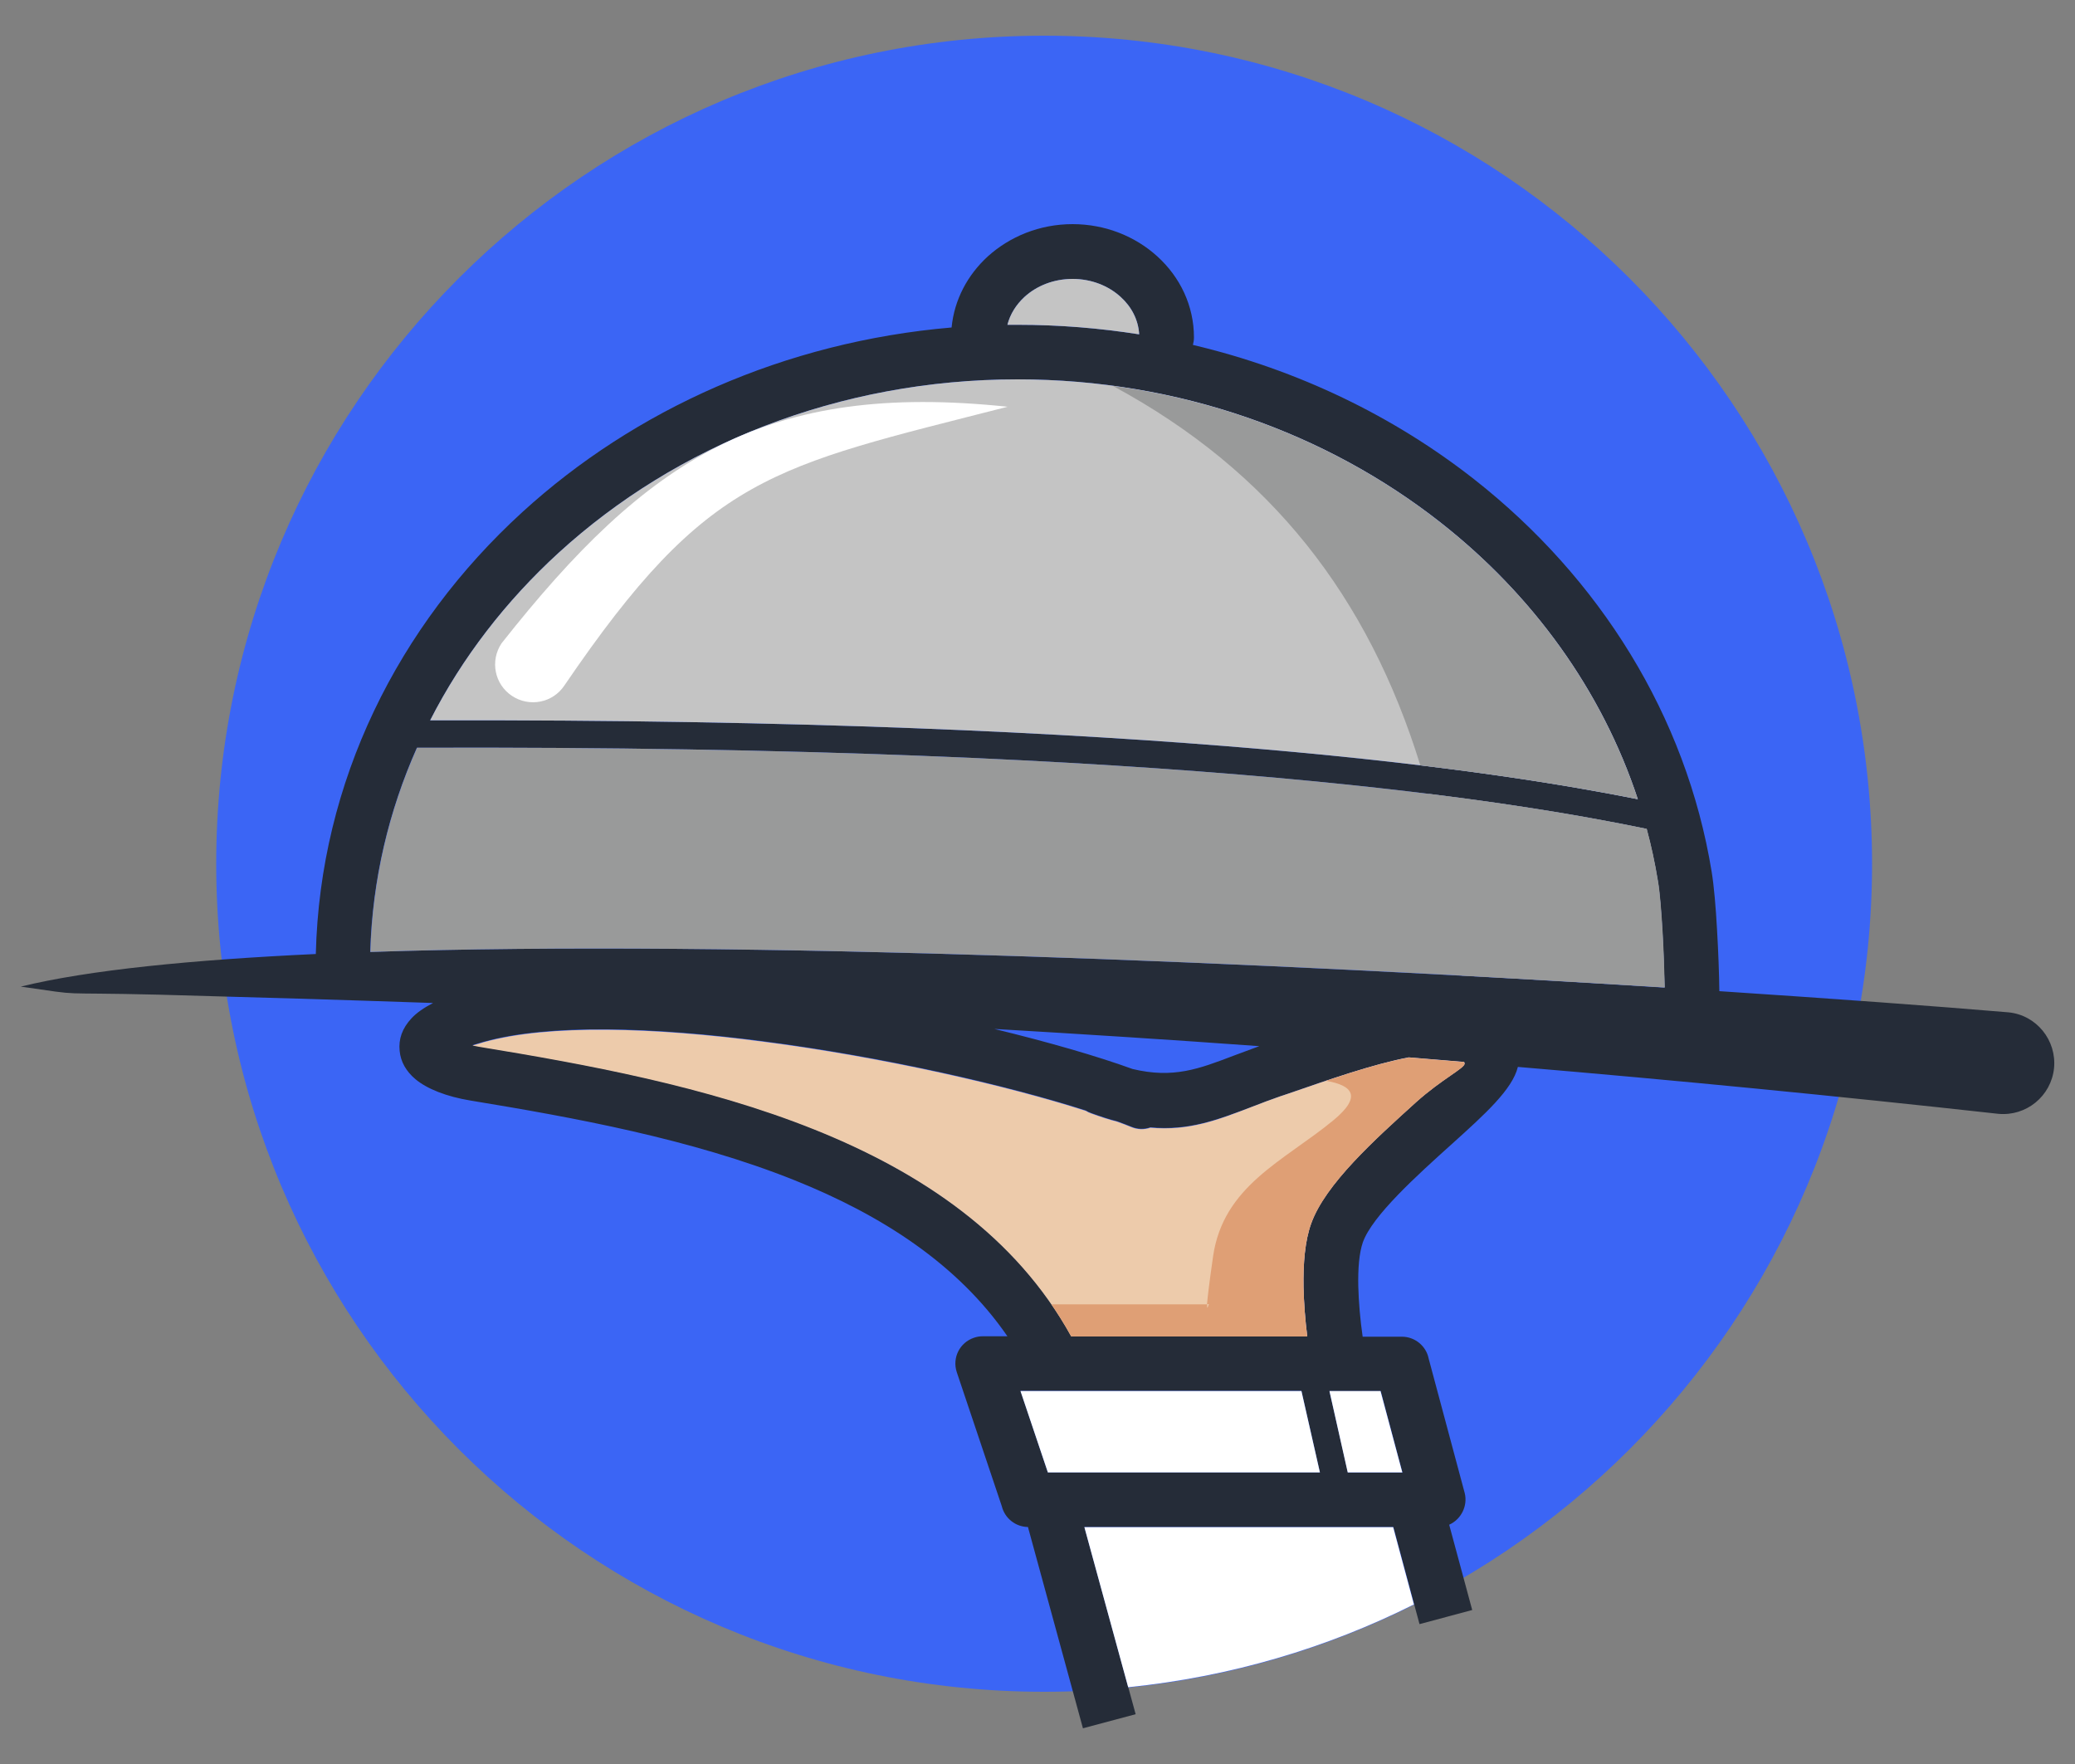 <?xml version="1.0" encoding="utf-8"?>
<!-- Generator: Adobe Illustrator 23.1.0, SVG Export Plug-In . SVG Version: 6.00 Build 0)  -->
<svg version="1.1" id="Capa_1" xmlns="http://www.w3.org/2000/svg" xmlns:xlink="http://www.w3.org/1999/xlink" x="0px" y="0px"
	 viewBox="0 0 100 85" style="enable-background:new 0 0 100 85;" xml:space="preserve">
<rect x="0" y="0" width="100" height="85" fill="#808080" stroke="none"/>
<style type="text/css">
	.st0{fill-rule:evenodd;clip-rule:evenodd;fill:#3B65F5;}
	.st1{fill-rule:evenodd;clip-rule:evenodd;fill:#252C38;}
	.st2{fill-rule:evenodd;clip-rule:evenodd;fill:#C4C4C4;}
	.st3{fill-rule:evenodd;clip-rule:evenodd;fill:#999A9A;}
	.st4{fill-rule:evenodd;clip-rule:evenodd;fill:#EDCBAB;}
	.st5{fill-rule:evenodd;clip-rule:evenodd;fill:#FFFFFF;}
	.st6{fill-rule:evenodd;clip-rule:evenodd;fill:#DF9F75;}
</style>
<g>
	<path class="st0" d="M50.32,1.72c-22.03,0-39.9,17.86-39.9,39.9c0,22.03,17.86,39.9,39.9,39.9c22.03,0,39.9-17.86,39.9-39.9
		C90.21,19.58,72.35,1.72,50.32,1.72z"/>
	<g>
		<path class="st1" d="M80.22,47.59c-0.02-0.79-0.05-1.74-0.1-2.62c-0.06-1.01-0.13-1.96-0.23-2.53c-0.14-0.85-0.32-1.68-0.54-2.5
			c-5.92-1.22-21.89-4.04-59.26-3.91c-1.36,3.05-2.15,6.37-2.25,9.84C35.87,45.27,61.7,46.42,80.22,47.59L80.22,47.59z M69.84,73.47
			l1.11,4.11l-2.54,0.68l-1.26-4.68H52.26l2.47,9.02l-2.54,0.68l-2.65-9.7c-0.61-0.01-1.12-0.43-1.26-1l-2.17-6.46
			c-0.23-0.69,0.14-1.43,0.83-1.66c0.14-0.05,0.28-0.07,0.42-0.07v0h1.19c-2.4-3.49-6.09-5.85-10.26-7.52
			c-4.97-1.99-10.63-3.02-15.62-3.84c-1.15-0.19-2.09-0.56-2.65-1.03c-0.44-0.37-0.71-0.83-0.76-1.36
			c-0.06-0.56,0.12-1.09,0.57-1.57c0.24-0.26,0.58-0.5,1.04-0.74c-4.34-0.15-8.73-0.28-13.19-0.4C2.35,47.8,4.28,48.01,1,47.54
			c3.27-0.8,8.22-1.29,14.22-1.57c0.2-8.31,3.96-15.82,9.95-21.29c5.41-4.94,12.64-8.21,20.69-8.9c0.13-1.34,0.77-2.53,1.74-3.42
			c1.06-0.96,2.5-1.56,4.09-1.56c1.59,0,3.04,0.6,4.09,1.56c1.09,0.99,1.76,2.37,1.76,3.9c0,0.12-0.02,0.25-0.05,0.36
			c5.08,1.2,9.7,3.45,13.56,6.48c6.02,4.73,10.21,11.37,11.44,18.91c0.11,0.67,0.2,1.71,0.26,2.81c0.06,1.04,0.1,2.1,0.11,2.94
			c5.6,0.37,10.4,0.72,13.93,1.02c1.35,0.13,2.33,1.34,2.2,2.69c-0.14,1.35-1.34,2.33-2.69,2.2c-7.87-0.87-15.56-1.62-23.15-2.26
			c-0.26,1.08-1.59,2.28-3.13,3.67c-1.77,1.59-3.88,3.5-4.34,4.78c-0.18,0.52-0.24,1.28-0.22,2.14c0.02,0.75,0.09,1.58,0.21,2.41
			h1.89c0.63,0,1.17,0.45,1.29,1.05l1.74,6.49C70.74,72.56,70.42,73.21,69.84,73.47L69.84,73.47z M78.93,38.51
			c-6.42-1.28-22.5-3.89-58.2-3.8c1.54-3.02,3.65-5.75,6.2-8.08c5.65-5.16,13.47-8.35,22.11-8.35c7.79,0,14.91,2.6,20.38,6.89
			C73.86,28.66,77.21,33.27,78.93,38.51L78.93,38.51z M63.61,70.95l-0.89-3.93H49.18l1.32,3.93H63.61L63.61,70.95z M64.07,67.03
			l0.89,3.93h2.63l-1.05-3.93H64.07L64.07,67.03z M51.64,64.39H63c-0.1-0.78-0.16-1.59-0.18-2.36c-0.02-1.17,0.07-2.25,0.37-3.08
			c0.68-1.9,3.07-4.05,5.06-5.85c1.25-1.12,2.37-1.65,2.33-1.86c0-0.02-0.01-0.05-0.02-0.07c-0.89-0.07-1.78-0.15-2.67-0.22
			c-1.73,0.33-3.87,1.08-5.84,1.76l-0.36,0.12l0,0l0,0c-0.38,0.13-0.86,0.31-1.32,0.49c-1.73,0.65-3.08,1.17-4.93,1
			c-0.29,0.1-0.61,0.1-0.92-0.03c-0.21-0.09-0.44-0.17-0.68-0.26c-0.4-0.1-0.82-0.24-1.26-0.4c-0.09-0.03-0.17-0.07-0.25-0.12
			c-3.83-1.23-9.78-2.59-15.58-3.34c-5.23-0.68-10.3-0.85-13.44,0.03c-0.2,0.06-0.38,0.11-0.54,0.16c0.1,0.02,0.2,0.04,0.31,0.06
			c5.13,0.84,10.96,1.9,16.17,3.99C44.44,56.5,48.98,59.57,51.64,64.39L51.64,64.39z M54.58,51.51c1.96,0.47,3.19,0,4.87-0.64
			c0.35-0.13,0.72-0.27,1.24-0.46c-4.26-0.31-8.51-0.58-12.77-0.83C50.55,50.22,52.87,50.89,54.58,51.51L54.58,51.51z M54.9,16.11
			c-0.04-0.7-0.37-1.33-0.89-1.8c-0.59-0.54-1.41-0.87-2.32-0.87c-0.91,0-1.73,0.33-2.32,0.87c-0.4,0.37-0.69,0.83-0.82,1.34
			c0.17,0,0.33,0,0.5,0C51.04,15.65,52.99,15.81,54.9,16.11z"/>
		<path class="st2" d="M49.04,18.28c-8.64,0-16.46,3.19-22.11,8.35c-2.55,2.33-4.66,5.06-6.2,8.08c35.7-0.09,51.78,2.52,58.2,3.8
			c-1.73-5.24-5.07-9.85-9.51-13.33C63.95,20.88,56.83,18.28,49.04,18.28z"/>
		<path class="st3" d="M79.36,39.94c-5.92-1.22-21.89-4.04-59.26-3.91c-1.36,3.05-2.15,6.37-2.25,9.84
			c18.01-0.6,43.85,0.55,62.37,1.71c-0.02-0.79-0.05-1.74-0.1-2.62c-0.06-1.01-0.13-1.96-0.23-2.53
			C79.76,41.59,79.58,40.76,79.36,39.94z"/>
		<path class="st2" d="M49.04,15.65c2,0,3.95,0.16,5.86,0.46c-0.04-0.7-0.37-1.33-0.89-1.8c-0.59-0.54-1.41-0.87-2.32-0.87
			c-0.91,0-1.73,0.33-2.32,0.87c-0.4,0.37-0.69,0.83-0.82,1.34C48.71,15.65,48.87,15.65,49.04,15.65z"/>
		<path class="st4" d="M55.44,54.34c-0.29,0.1-0.61,0.1-0.92-0.03c-0.21-0.09-0.44-0.17-0.68-0.26c-0.4-0.1-0.82-0.24-1.26-0.4
			c-0.09-0.03-0.17-0.07-0.25-0.12c-3.83-1.23-9.78-2.59-15.58-3.34c-5.23-0.68-10.3-0.85-13.44,0.03c-0.2,0.06-0.38,0.11-0.54,0.16
			c0.1,0.02,0.2,0.04,0.31,0.06c5.13,0.84,10.96,1.9,16.17,3.99c5.17,2.07,9.71,5.14,12.37,9.96H63c-0.1-0.78-0.16-1.59-0.18-2.36
			c-0.02-1.17,0.07-2.25,0.37-3.08c0.68-1.9,3.07-4.05,5.06-5.85c1.25-1.12,2.37-1.65,2.33-1.86c0-0.02-0.01-0.05-0.02-0.07
			c-0.89-0.07-1.78-0.15-2.67-0.22c-1.73,0.33-3.87,1.08-5.84,1.76l-0.36,0.12l0,0c-0.38,0.13-0.86,0.31-1.32,0.49
			C58.64,53.99,57.29,54.5,55.44,54.34z"/>
		<polygon class="st5" points="62.72,67.03 49.18,67.03 50.5,70.95 63.61,70.95 		"/>
		<polygon class="st5" points="64.07,67.03 64.95,70.95 67.58,70.95 66.53,67.03 		"/>
		<path class="st6" d="M58.18,62.84h0.08C58.25,62.84,58.15,63.23,58.18,62.84L58.18,62.84z M64.25,53.99
			c-2.37,1.95-5.3,3.14-5.79,6.56c-0.2,1.39-0.27,2.03-0.29,2.3h-7.5c0.34,0.49,0.66,1.01,0.96,1.55H63
			c-0.1-0.78-0.16-1.59-0.18-2.36c-0.02-1.17,0.07-2.25,0.37-3.08c0.68-1.9,3.07-4.05,5.06-5.85c1.25-1.12,2.37-1.65,2.33-1.86
			c0-0.02-0.01-0.05-0.02-0.07c-0.89-0.07-1.78-0.15-2.67-0.22c-1.2,0.23-2.59,0.65-3.98,1.12C65.17,52.3,65.67,52.82,64.25,53.99z"
			/>
		<path class="st3" d="M79.36,39.94c-2.09-0.43-5.42-1.06-10.51-1.69c0.85,3.12,1.34,6.1,1.6,8.76c3.42,0.19,6.7,0.38,9.78,0.57
			c-0.02-0.79-0.05-1.74-0.1-2.62c-0.06-1.01-0.13-1.96-0.23-2.53C79.76,41.59,79.58,40.76,79.36,39.94z"/>
		<path class="st3" d="M68.45,36.88c4.91,0.59,8.27,1.19,10.48,1.63c-1.73-5.24-5.07-9.85-9.51-13.33
			c-4.37-3.43-9.8-5.78-15.78-6.58C61.26,22.71,65.94,28.77,68.45,36.88z"/>
		<path class="st5" d="M24.17,31c7.03-8.91,12.73-12.63,24.39-11.4c-11.42,2.92-14.42,3.24-21.36,13.43
			c-0.56,0.84-1.69,1.06-2.53,0.5C23.83,32.97,23.61,31.84,24.17,31z"/>
	</g>
	<path class="st5" d="M54.37,81.3c4.91-0.5,9.56-1.88,13.77-3.99l-1-3.72H52.26L54.37,81.3z"/>
</g>
</svg>
